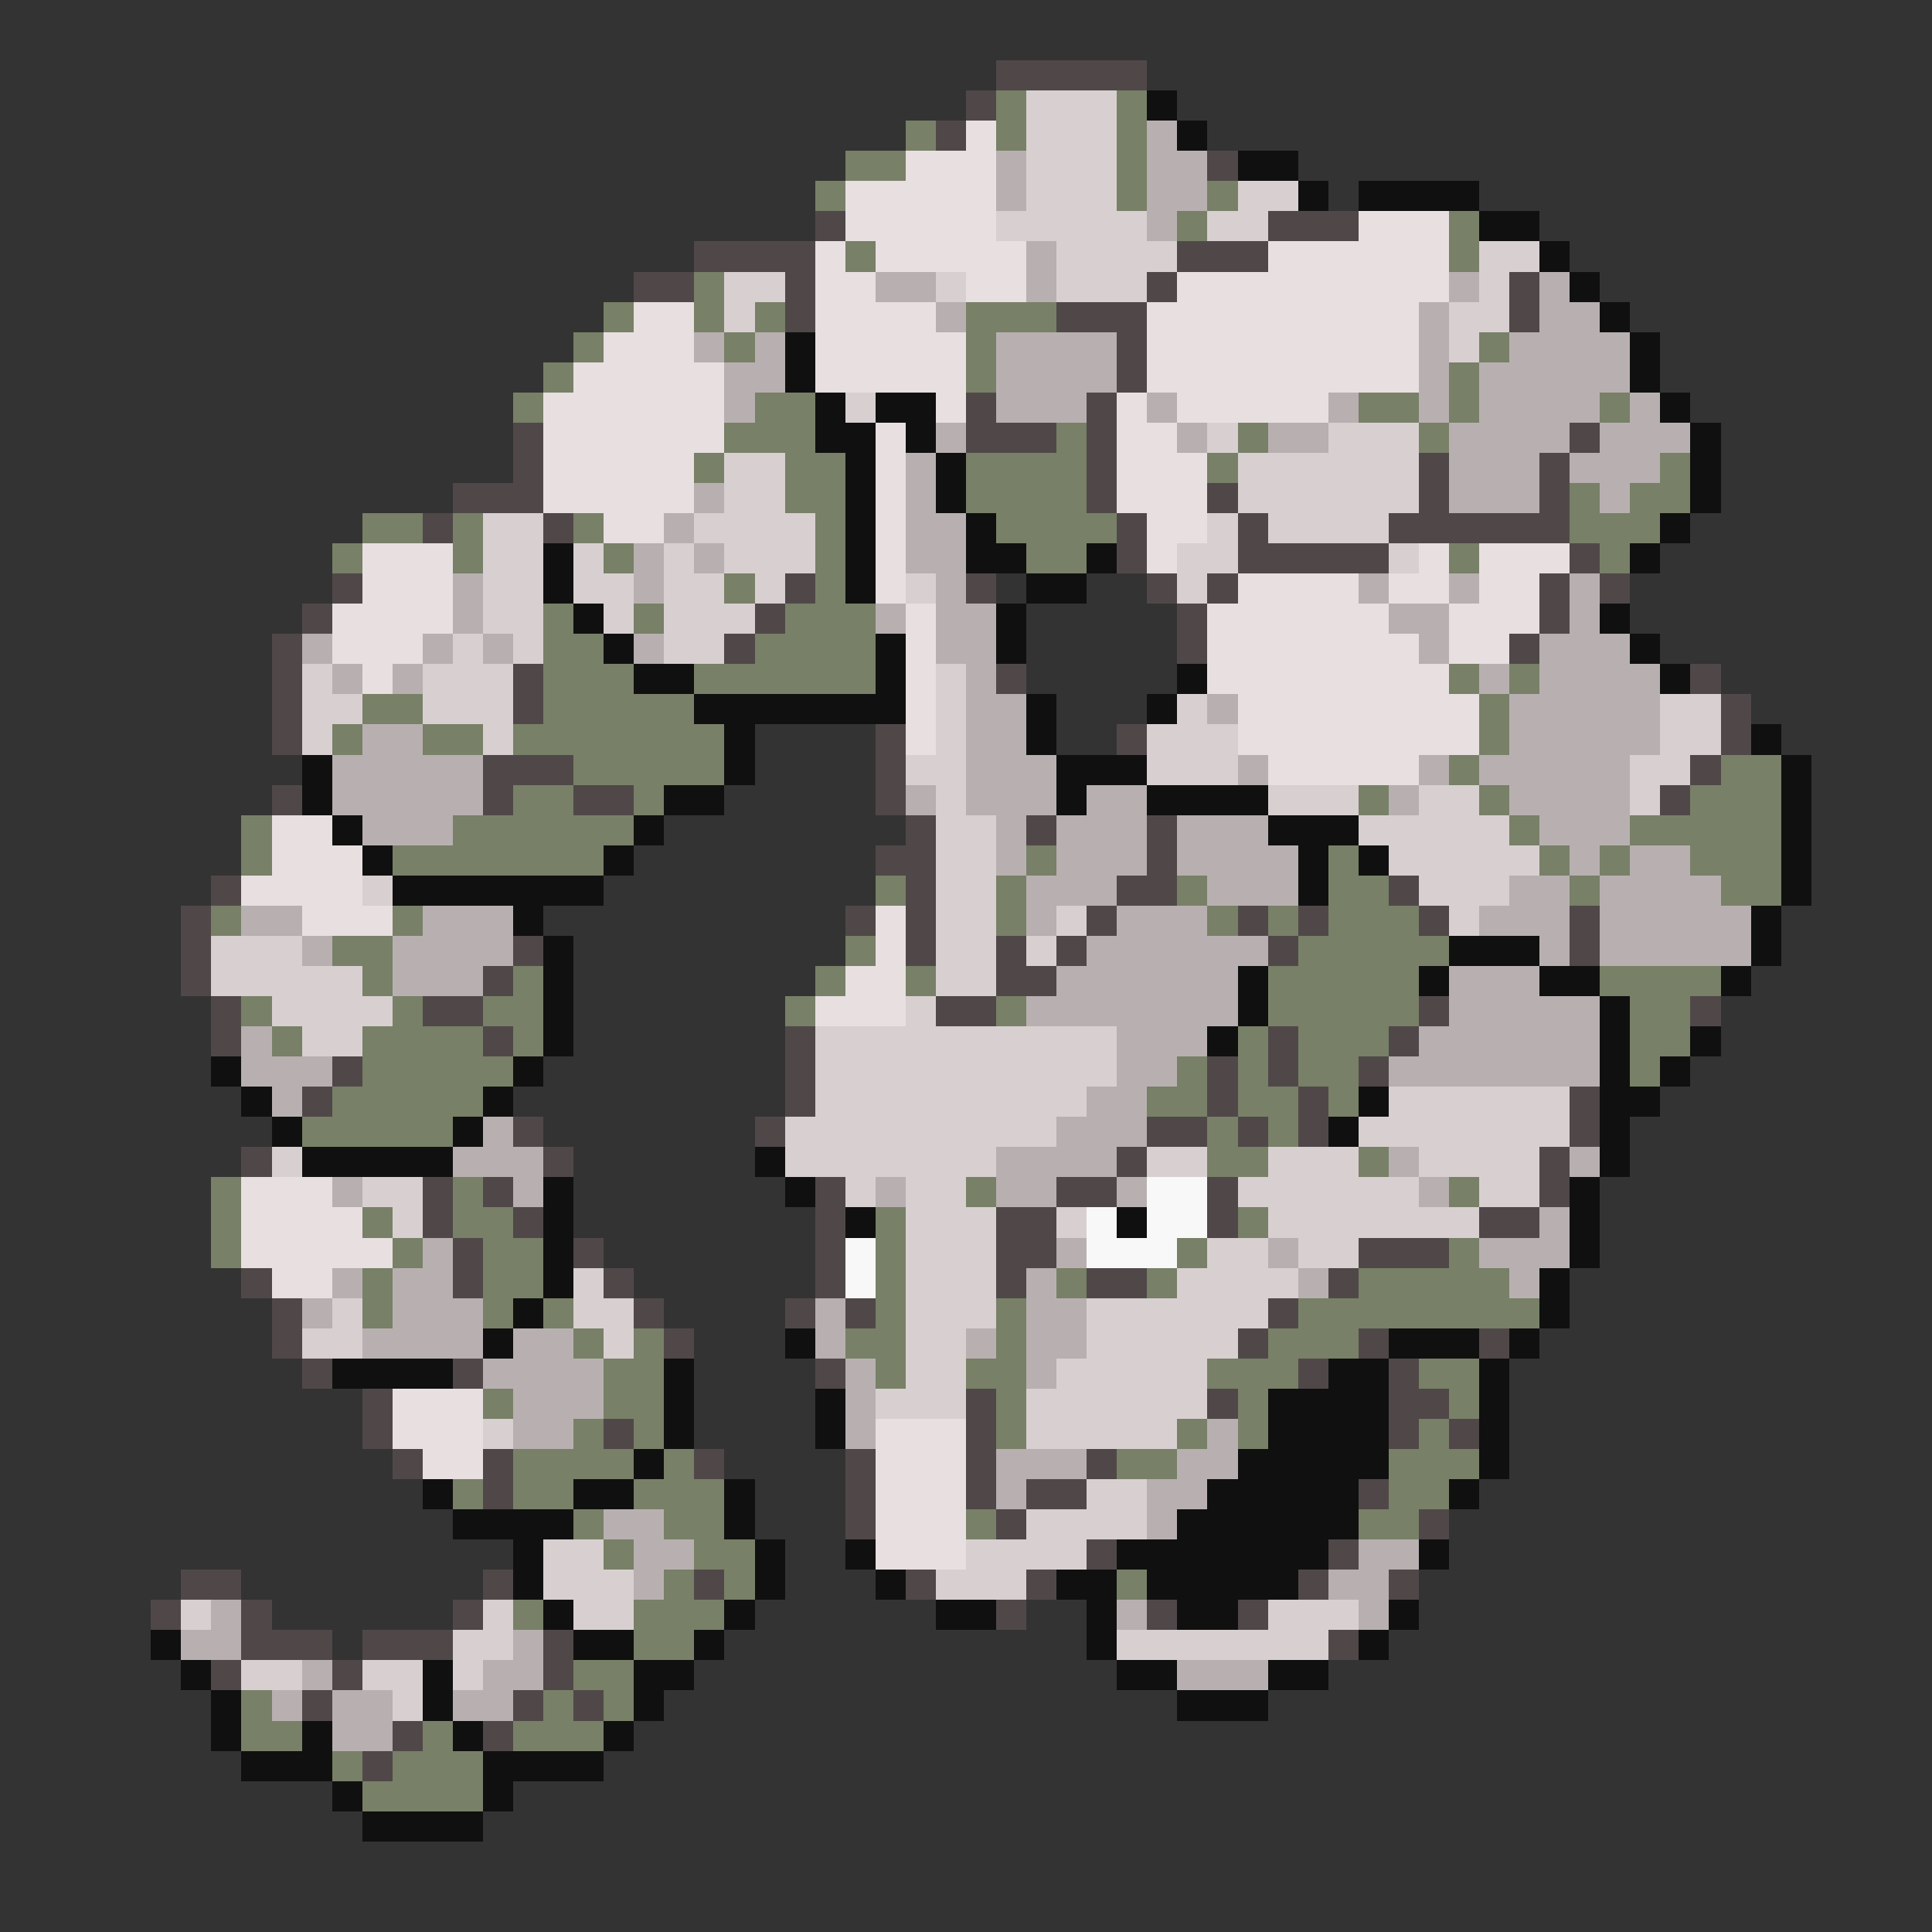 <svg xmlns="http://www.w3.org/2000/svg" viewBox="0 -0.5 64 64" shape-rendering="crispEdges">
<rect x="0" y="-0.5" width="64" height="64" fill="#333333" stroke="none"/>
<path stroke="#504848" d="M33 2h5M32 3h1M31 4h1M40 5h1M27 7h1M42 7h3M23 8h4M39 8h3M21 9h2M26 9h1M38 9h1M50 9h1M26 10h1M35 10h3M50 10h1M37 11h1M37 12h1M32 13h1M36 13h1M17 14h1M32 14h3M36 14h1M52 14h1M17 15h1M36 15h1M47 15h1M51 15h1M15 16h3M36 16h1M40 16h1M47 16h1M51 16h1M14 17h1M18 17h1M37 17h1M41 17h1M46 17h6M37 18h1M41 18h5M52 18h1M11 19h1M26 19h1M32 19h1M38 19h1M40 19h1M51 19h1M53 19h1M10 20h1M25 20h1M39 20h1M51 20h1M9 21h1M24 21h1M39 21h1M50 21h1M9 22h1M17 22h1M33 22h1M56 22h1M9 23h1M17 23h1M57 23h1M9 24h1M29 24h1M37 24h1M57 24h1M16 25h3M29 25h1M56 25h1M9 26h1M16 26h1M19 26h2M29 26h1M55 26h1M30 27h1M34 27h1M38 27h1M29 28h2M38 28h1M7 29h1M30 29h1M37 29h2M46 29h1M6 30h1M28 30h1M30 30h1M36 30h1M41 30h1M43 30h1M47 30h1M52 30h1M6 31h1M17 31h1M30 31h1M33 31h1M35 31h1M42 31h1M52 31h1M6 32h1M16 32h1M33 32h2M7 33h1M14 33h2M31 33h2M47 33h1M56 33h1M7 34h1M16 34h1M26 34h1M42 34h1M46 34h1M11 35h1M26 35h1M40 35h1M42 35h1M45 35h1M10 36h1M26 36h1M40 36h1M43 36h1M52 36h1M17 37h1M25 37h1M38 37h2M41 37h1M43 37h1M52 37h1M8 38h1M18 38h1M37 38h1M51 38h1M14 39h1M16 39h1M27 39h1M35 39h2M40 39h1M51 39h1M14 40h1M17 40h1M27 40h1M33 40h2M40 40h1M49 40h2M15 41h1M19 41h1M27 41h1M33 41h2M45 41h3M8 42h1M15 42h1M20 42h1M27 42h1M33 42h1M36 42h2M44 42h1M9 43h1M21 43h1M26 43h1M28 43h1M42 43h1M9 44h1M22 44h1M41 44h1M45 44h1M49 44h1M10 45h1M15 45h1M27 45h1M43 45h1M46 45h1M12 46h1M32 46h1M40 46h1M46 46h2M12 47h1M20 47h1M32 47h1M46 47h1M48 47h1M13 48h1M16 48h1M23 48h1M28 48h1M32 48h1M36 48h1M16 49h1M28 49h1M32 49h1M34 49h2M45 49h1M28 50h1M33 50h1M47 50h1M36 51h1M44 51h1M6 52h2M16 52h1M23 52h1M30 52h1M34 52h1M43 52h1M46 52h1M5 53h1M8 53h1M15 53h1M33 53h1M38 53h1M41 53h1M8 54h3M12 54h3M18 54h1M44 54h1M7 55h1M11 55h1M18 55h1M10 56h1M17 56h1M19 56h1M13 57h1M16 57h1M12 58h1" />
<path stroke="#788068" d="M33 3h1M37 3h1M30 4h1M33 4h1M37 4h1M28 5h2M37 5h1M27 6h1M37 6h1M40 6h1M39 7h1M48 7h1M28 8h1M48 8h1M23 9h1M20 10h1M23 10h1M25 10h1M32 10h3M19 11h1M24 11h1M32 11h1M49 11h1M18 12h1M32 12h1M48 12h1M17 13h1M25 13h2M45 13h2M48 13h1M53 13h1M24 14h3M35 14h1M41 14h1M47 14h1M23 15h1M26 15h2M32 15h4M40 15h1M55 15h1M26 16h2M32 16h4M52 16h1M54 16h2M12 17h2M15 17h1M19 17h1M27 17h1M33 17h4M52 17h3M11 18h1M15 18h1M20 18h1M27 18h1M34 18h2M48 18h1M53 18h1M24 19h1M27 19h1M18 20h1M21 20h1M26 20h3M18 21h2M25 21h4M18 22h3M23 22h6M48 22h1M50 22h1M12 23h2M18 23h5M49 23h1M11 24h1M14 24h2M17 24h7M49 24h1M19 25h5M48 25h1M57 25h2M17 26h2M21 26h1M45 26h1M49 26h1M56 26h3M8 27h1M15 27h6M50 27h1M54 27h5M8 28h1M13 28h7M34 28h1M44 28h1M51 28h1M53 28h1M56 28h3M29 29h1M33 29h1M39 29h1M44 29h2M52 29h1M57 29h2M7 30h1M13 30h1M33 30h1M40 30h1M42 30h1M44 30h3M11 31h2M28 31h1M43 31h5M12 32h1M17 32h1M27 32h1M30 32h1M42 32h5M53 32h4M8 33h1M13 33h1M16 33h2M26 33h1M33 33h1M42 33h5M54 33h2M9 34h1M12 34h4M17 34h1M41 34h1M43 34h3M54 34h2M12 35h5M39 35h1M41 35h1M43 35h2M54 35h1M11 36h5M38 36h2M41 36h2M44 36h1M10 37h5M40 37h1M42 37h1M40 38h2M45 38h1M7 39h1M15 39h1M32 39h1M48 39h1M7 40h1M12 40h1M15 40h2M29 40h1M41 40h1M7 41h1M13 41h1M16 41h2M29 41h1M39 41h1M48 41h1M12 42h1M16 42h2M29 42h1M35 42h1M38 42h1M45 42h5M12 43h1M16 43h1M18 43h1M29 43h1M33 43h1M43 43h8M19 44h1M21 44h1M28 44h2M33 44h1M42 44h3M20 45h2M29 45h1M32 45h2M40 45h3M47 45h2M16 46h1M20 46h2M33 46h1M41 46h1M48 46h1M19 47h1M21 47h1M33 47h1M39 47h1M41 47h1M47 47h1M17 48h4M22 48h1M37 48h2M46 48h3M15 49h1M17 49h2M21 49h3M46 49h2M19 50h1M22 50h2M32 50h1M45 50h2M20 51h1M23 51h2M22 52h1M24 52h1M37 52h1M17 53h1M21 53h3M21 54h2M19 55h2M8 56h1M18 56h1M20 56h1M8 57h2M14 57h1M17 57h3M11 58h1M13 58h3M12 59h4" />
<path stroke="#d8d0d0" d="M34 3h3M34 4h3M34 5h3M34 6h3M41 6h2M33 7h5M40 7h2M35 8h4M49 8h2M24 9h2M31 9h1M35 9h3M49 9h1M24 10h1M48 10h2M48 11h1M28 13h1M40 14h1M44 14h3M24 15h2M41 15h6M24 16h2M41 16h6M16 17h2M23 17h4M40 17h1M42 17h4M16 18h2M19 18h1M22 18h1M24 18h3M39 18h2M46 18h1M16 19h2M19 19h2M22 19h2M25 19h1M30 19h1M39 19h1M16 20h2M20 20h1M22 20h3M15 21h1M17 21h1M22 21h2M10 22h1M14 22h3M31 22h1M10 23h2M14 23h3M31 23h1M39 23h1M55 23h2M10 24h1M16 24h1M31 24h1M38 24h3M55 24h2M30 25h2M38 25h3M54 25h2M31 26h1M42 26h3M47 26h2M54 26h1M31 27h2M45 27h5M31 28h2M46 28h5M12 29h1M31 29h2M47 29h3M31 30h2M35 30h1M48 30h1M7 31h3M31 31h2M34 31h1M7 32h5M31 32h2M9 33h4M30 33h1M10 34h2M27 34h10M27 35h10M27 36h9M46 36h6M26 37h9M45 37h7M9 38h1M26 38h7M38 38h2M42 38h3M47 38h4M12 39h2M28 39h1M30 39h2M41 39h6M49 39h2M13 40h1M30 40h3M35 40h1M42 40h7M30 41h3M40 41h2M43 41h2M19 42h1M30 42h3M39 42h4M11 43h1M19 43h2M30 43h3M36 43h6M10 44h2M20 44h1M30 44h2M36 44h5M30 45h2M35 45h5M29 46h3M34 46h6M16 47h1M34 47h5M36 49h2M34 50h4M18 51h2M32 51h4M18 52h3M31 52h3M6 53h1M16 53h1M19 53h2M42 53h3M15 54h2M37 54h7M8 55h2M12 55h2M15 55h1M13 56h1" />
<path stroke="#101010" d="M38 3h1M39 4h1M41 5h2M43 6h1M45 6h4M49 7h2M51 8h1M52 9h1M53 10h1M26 11h1M54 11h1M26 12h1M54 12h1M27 13h1M29 13h2M55 13h1M27 14h2M30 14h1M56 14h1M28 15h1M31 15h1M56 15h1M28 16h1M31 16h1M56 16h1M28 17h1M32 17h1M55 17h1M18 18h1M28 18h1M32 18h2M36 18h1M54 18h1M18 19h1M28 19h1M34 19h2M19 20h1M33 20h1M53 20h1M20 21h1M29 21h1M33 21h1M54 21h1M21 22h2M29 22h1M39 22h1M55 22h1M23 23h7M34 23h1M38 23h1M24 24h1M34 24h1M58 24h1M10 25h1M24 25h1M35 25h3M59 25h1M10 26h1M22 26h2M35 26h1M38 26h4M59 26h1M11 27h1M21 27h1M42 27h3M59 27h1M12 28h1M20 28h1M43 28h1M45 28h1M59 28h1M13 29h7M43 29h1M59 29h1M17 30h1M58 30h1M18 31h1M48 31h3M58 31h1M18 32h1M41 32h1M47 32h1M51 32h2M57 32h1M18 33h1M41 33h1M53 33h1M18 34h1M40 34h1M53 34h1M56 34h1M7 35h1M17 35h1M53 35h1M55 35h1M8 36h1M16 36h1M45 36h1M53 36h2M9 37h1M15 37h1M44 37h1M53 37h1M10 38h5M25 38h1M53 38h1M18 39h1M26 39h1M52 39h1M18 40h1M28 40h1M37 40h1M52 40h1M18 41h1M52 41h1M18 42h1M51 42h1M17 43h1M51 43h1M16 44h1M26 44h1M46 44h3M50 44h1M11 45h4M22 45h1M44 45h2M49 45h1M22 46h1M27 46h1M42 46h4M49 46h1M22 47h1M27 47h1M42 47h4M49 47h1M21 48h1M41 48h5M49 48h1M14 49h1M19 49h2M24 49h1M40 49h5M48 49h1M15 50h4M24 50h1M39 50h6M17 51h1M25 51h1M28 51h1M37 51h7M47 51h1M17 52h1M25 52h1M29 52h1M35 52h2M38 52h5M18 53h1M24 53h1M31 53h2M36 53h1M39 53h2M46 53h1M5 54h1M19 54h2M23 54h1M36 54h1M45 54h1M6 55h1M14 55h1M21 55h2M37 55h2M42 55h2M7 56h1M14 56h1M21 56h1M39 56h3M7 57h1M10 57h1M15 57h1M20 57h1M8 58h3M16 58h4M11 59h1M16 59h1M12 60h4" />
<path stroke="#e8e0e0" d="M32 4h1M30 5h3M28 6h5M28 7h5M45 7h3M27 8h1M29 8h5M42 8h6M27 9h2M32 9h2M39 9h9M21 10h2M27 10h4M38 10h9M20 11h3M27 11h5M38 11h9M19 12h5M27 12h5M38 12h9M18 13h6M31 13h1M37 13h1M39 13h5M18 14h6M29 14h1M37 14h2M18 15h5M29 15h1M37 15h3M18 16h5M29 16h1M37 16h3M20 17h2M29 17h1M38 17h2M12 18h3M29 18h1M38 18h1M47 18h1M49 18h3M12 19h3M29 19h1M41 19h4M46 19h2M49 19h2M11 20h4M30 20h1M40 20h6M48 20h3M11 21h3M30 21h1M40 21h7M48 21h2M12 22h1M30 22h1M40 22h8M30 23h1M41 23h8M30 24h1M41 24h8M42 25h5M9 27h2M9 28h3M8 29h4M10 30h3M29 30h1M29 31h1M28 32h2M27 33h3M8 39h3M8 40h4M8 41h5M9 42h2M13 46h3M13 47h3M29 47h3M14 48h2M29 48h3M29 49h3M29 50h3M29 51h3" />
<path stroke="#b8b0b0" d="M38 4h1M33 5h1M38 5h2M33 6h1M38 6h2M38 7h1M34 8h1M29 9h2M34 9h1M48 9h1M51 9h1M31 10h1M47 10h1M51 10h2M23 11h1M25 11h1M33 11h4M47 11h1M50 11h4M24 12h2M33 12h4M47 12h1M49 12h5M24 13h1M33 13h3M38 13h1M44 13h1M47 13h1M49 13h4M54 13h1M31 14h1M39 14h1M42 14h2M48 14h4M53 14h3M30 15h1M48 15h3M52 15h3M23 16h1M30 16h1M48 16h3M53 16h1M22 17h1M30 17h2M21 18h1M23 18h1M30 18h2M15 19h1M21 19h1M31 19h1M45 19h1M48 19h1M52 19h1M15 20h1M29 20h1M31 20h2M46 20h2M52 20h1M10 21h1M14 21h1M16 21h1M21 21h1M31 21h2M47 21h1M51 21h3M11 22h1M13 22h1M32 22h1M49 22h1M51 22h4M32 23h2M40 23h1M50 23h5M12 24h2M32 24h2M50 24h5M11 25h5M32 25h3M41 25h1M47 25h1M49 25h5M11 26h5M30 26h1M32 26h3M36 26h2M46 26h1M50 26h4M12 27h3M33 27h1M35 27h3M39 27h3M51 27h3M33 28h1M35 28h3M39 28h4M52 28h1M54 28h2M34 29h3M40 29h3M50 29h2M53 29h4M8 30h2M14 30h3M34 30h1M37 30h3M49 30h3M53 30h5M10 31h1M13 31h4M36 31h6M51 31h1M53 31h5M13 32h3M35 32h6M48 32h3M34 33h7M48 33h5M8 34h1M37 34h3M47 34h6M8 35h3M37 35h2M46 35h7M9 36h1M36 36h2M16 37h1M35 37h3M15 38h3M33 38h4M46 38h1M52 38h1M11 39h1M17 39h1M29 39h1M33 39h2M37 39h1M47 39h1M51 40h1M14 41h1M35 41h1M42 41h1M49 41h3M11 42h1M13 42h2M34 42h1M43 42h1M50 42h1M10 43h1M13 43h3M27 43h1M34 43h2M12 44h4M17 44h2M27 44h1M32 44h1M34 44h2M16 45h4M28 45h1M34 45h1M17 46h3M28 46h1M17 47h2M28 47h1M40 47h1M33 48h3M39 48h2M33 49h1M38 49h2M20 50h2M38 50h1M21 51h2M45 51h2M21 52h1M44 52h2M7 53h1M37 53h1M45 53h1M6 54h2M17 54h1M10 55h1M16 55h2M39 55h3M9 56h1M11 56h2M15 56h2M11 57h2" />
<path stroke="#f8f8f8" d="M38 39h2M36 40h1M38 40h2M28 41h1M36 41h3M28 42h1" />
</svg>